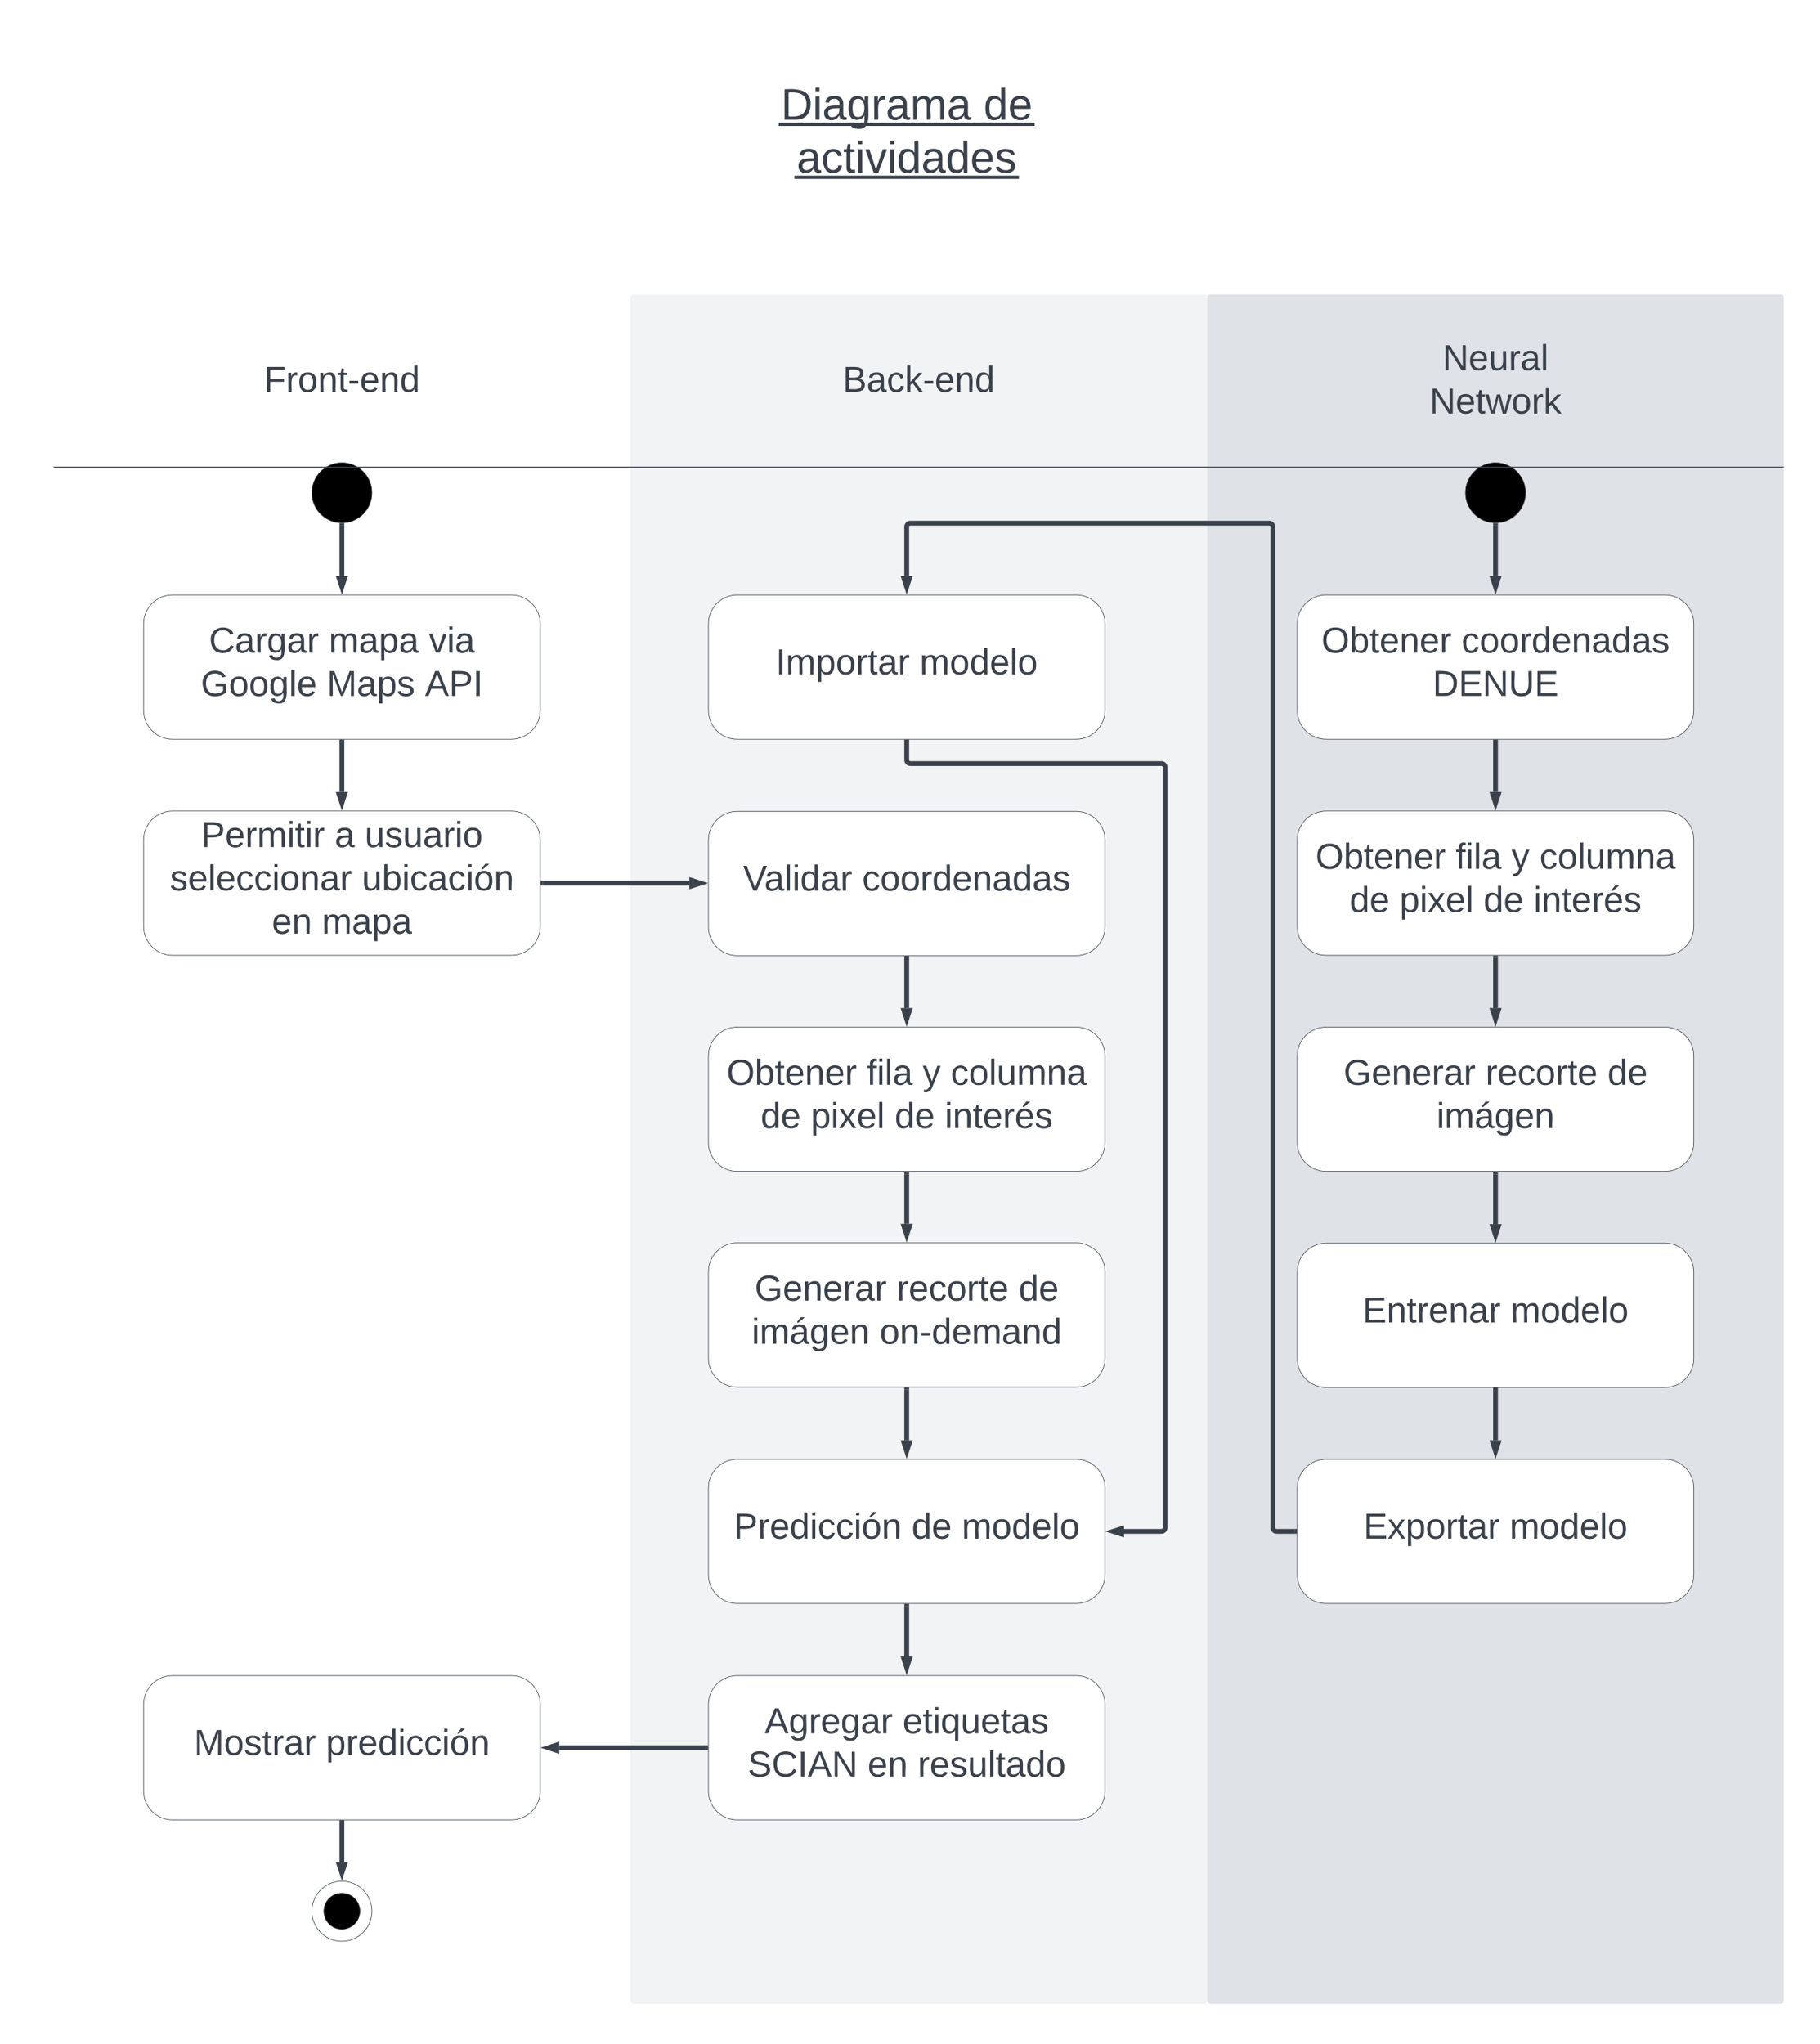 <svg xmlns="http://www.w3.org/2000/svg" xmlns:xlink="http://www.w3.org/1999/xlink" xmlns:lucid="lucid" width="3029" height="3401"><g transform="translate(-9191 1530)" lucid:page-tab-id="0_0"><path d="M-2000-2500h14500v5500H-2000z" fill="#fff"/><path d="M10240-1034a6 6 0 0 1 6-6h948a6 6 0 0 1 6 6v2832.06a6 6 0 0 1-6 6h-948a6 6 0 0 1-6-6z" fill="#f2f3f5"/><path d="M11200-1034a6 6 0 0 1 6-6h948a6 6 0 0 1 6 6v2832.06a6 6 0 0 1-6 6h-948a6 6 0 0 1-6-6z" fill="#dfe3e8"/><path d="M10300-1394a6 6 0 0 1 6-6h788a6 6 0 0 1 6 6v174a6 6 0 0 1-6 6h-788a6 6 0 0 1-6-6z" fill="#fff" fill-opacity="0"/><use xlink:href="#a" transform="matrix(1,0,0,1,10305,-1395) translate(185.593 64.167)"/><use xlink:href="#b" transform="matrix(1,0,0,1,10305,-1395) translate(522.926 64.167)"/><use xlink:href="#c" transform="matrix(1,0,0,1,10305,-1395) translate(211.87 152.167)"/><path d="M9280-1034a6 6 0 0 1 6-6h948a6 6 0 0 1 6 6v2832.06a6 6 0 0 1-6 6h-948a6 6 0 0 1-6-6z" fill="#fff"/><path d="M9590-974a6 6 0 0 1 6-6h328a6 6 0 0 1 6 6v168a6 6 0 0 1-6 6h-328a6 6 0 0 1-6-6z" fill="none"/><use xlink:href="#d" transform="matrix(1,0,0,1,9590,-980) translate(40.25 102)"/><path d="M10550-974a6 6 0 0 1 6-6h328a6 6 0 0 1 6 6v168a6 6 0 0 1-6 6h-328a6 6 0 0 1-6-6z" fill="none"/><use xlink:href="#e" transform="matrix(1,0,0,1,10550,-980) translate(43.417 102)"/><path d="M11510-974a6 6 0 0 1 6-6h328a6 6 0 0 1 6 6v168a6 6 0 0 1-6 6h-328a6 6 0 0 1-6-6z" fill="none"/><use xlink:href="#f" transform="matrix(1,0,0,1,11510,-980) translate(81.917 66)"/><use xlink:href="#g" transform="matrix(1,0,0,1,11510,-980) translate(60.25 138)"/><path d="M11730-710c0 27.6-22.4 50-50 50s-50-22.4-50-50 22.4-50 50-50 50 22.4 50 50z" stroke="#3a414a"/><path d="M11398-540c-26.5 0-48 21.5-48 48v144c0 26.5 21.5 48 48 48h564c26.5 0 48-21.5 48-48v-144c0-26.5-21.5-48-48-48z" stroke="#3a414a" fill="#fff"/><use xlink:href="#h" transform="matrix(1,0,0,1,11358,-532) translate(32.167 88)"/><use xlink:href="#i" transform="matrix(1,0,0,1,11358,-532) translate(265.333 88)"/><use xlink:href="#j" transform="matrix(1,0,0,1,11358,-532) translate(217.25 160)"/><path d="M11680-655.5v83.8" stroke="#3a414a" stroke-width="8" fill="none"/><path d="M11680-659.5l3.63-.13.37-.04v4.27h-8v-4.3z" stroke="#3a414a" stroke-width=".05" fill="#3a414a"/><path d="M11680-553.44l-4.64-14.27h9.27z" stroke="#3a414a" stroke-width="8" fill="#3a414a"/><path d="M11398-180.5c-26.5 0-48 21.5-48 48v144c0 26.5 21.5 48 48 48h564c26.5 0 48-21.5 48-48v-144c0-26.5-21.5-48-48-48z" stroke="#3a414a" fill="#fff"/><use xlink:href="#h" transform="matrix(1,0,0,1,11358,-172.5) translate(22.417 88)"/><use xlink:href="#k" transform="matrix(1,0,0,1,11358,-172.5) translate(255.583 88)"/><use xlink:href="#l" transform="matrix(1,0,0,1,11358,-172.5) translate(348.583 88)"/><use xlink:href="#m" transform="matrix(1,0,0,1,11358,-172.5) translate(395.25 88)"/><use xlink:href="#n" transform="matrix(1,0,0,1,11358,-172.5) translate(79 160)"/><use xlink:href="#o" transform="matrix(1,0,0,1,11358,-172.5) translate(162.333 160)"/><use xlink:href="#p" transform="matrix(1,0,0,1,11358,-172.5) translate(302 160)"/><use xlink:href="#q" transform="matrix(1,0,0,1,11358,-172.5) translate(385.333 160)"/><path d="M11398 179c-26.5 0-48 21.5-48 48v144c0 26.5 21.5 48 48 48h564c26.5 0 48-21.5 48-48V227c0-26.5-21.5-48-48-48z" stroke="#3a414a" fill="#fff"/><use xlink:href="#r" transform="matrix(1,0,0,1,11358,186.999) translate(69 88)"/><use xlink:href="#s" transform="matrix(1,0,0,1,11358,186.999) translate(305.333 88)"/><use xlink:href="#t" transform="matrix(1,0,0,1,11358,186.999) translate(508.333 88)"/><use xlink:href="#u" transform="matrix(1,0,0,1,11358,186.999) translate(223.833 160)"/><path d="M11398 538.5c-26.5 0-48 21.5-48 48v144c0 26.5 21.5 48 48 48h564c26.5 0 48-21.5 48-48v-144c0-26.5-21.5-48-48-48z" stroke="#3a414a" fill="#fff"/><use xlink:href="#v" transform="matrix(1,0,0,1,11358,546.499) translate(100.667 124)"/><use xlink:href="#w" transform="matrix(1,0,0,1,11358,546.499) translate(347 124)"/><path d="M11398 898c-26.5 0-48 21.5-48 48v144c0 26.5 21.5 48 48 48h564c26.5 0 48-21.5 48-48V946c0-26.5-21.5-48-48-48z" stroke="#3a414a" fill="#fff"/><use xlink:href="#x" transform="matrix(1,0,0,1,11358,905.999) translate(102.333 124)"/><use xlink:href="#w" transform="matrix(1,0,0,1,11358,905.999) translate(345.333 124)"/><path d="M11680-295.5v83.3" stroke="#3a414a" stroke-width="8" fill="none"/><path d="M11684-295.4h-8v-4.1h8z" stroke="#3a414a" stroke-width=".05" fill="#3a414a"/><path d="M11680-193.94l-4.64-14.27h9.27z" stroke="#3a414a" stroke-width="8" fill="#3a414a"/><path d="M11680 64v83.3" stroke="#3a414a" stroke-width="8" fill="none"/><path d="M11684 64.1h-8V60h8z" stroke="#3a414a" stroke-width=".05" fill="#3a414a"/><path d="M11680 165.56l-4.64-14.27h9.27z" stroke="#3a414a" stroke-width="8" fill="#3a414a"/><path d="M11680 423.5v83.3" stroke="#3a414a" stroke-width="8" fill="none"/><path d="M11684 423.6h-8v-4.1h8z" stroke="#3a414a" stroke-width=".05" fill="#3a414a"/><path d="M11680 525.05l-4.64-14.26h9.27z" stroke="#3a414a" stroke-width="8" fill="#3a414a"/><path d="M11680 783v83.3" stroke="#3a414a" stroke-width="8" fill="none"/><path d="M11684 783.1h-8V779h8z" stroke="#3a414a" stroke-width=".05" fill="#3a414a"/><path d="M11680 884.55l-4.64-14.26h9.27z" stroke="#3a414a" stroke-width="8" fill="#3a414a"/><path d="M9810-710c0 27.6-22.4 50-50 50s-50-22.4-50-50 22.4-50 50-50 50 22.4 50 50z" stroke="#3a414a"/><path d="M9478-540c-26.5 0-48 21.5-48 48v144c0 26.5 21.5 48 48 48h564c26.5 0 48-21.5 48-48v-144c0-26.5-21.5-48-48-48z" stroke="#3a414a" fill="#fff"/><use xlink:href="#y" transform="matrix(1,0,0,1,9438,-532) translate(100.75 88)"/><use xlink:href="#z" transform="matrix(1,0,0,1,9438,-532) translate(300.25 88)"/><use xlink:href="#A" transform="matrix(1,0,0,1,9438,-532) translate(466.75 88)"/><use xlink:href="#B" transform="matrix(1,0,0,1,9438,-532) translate(87.167 160)"/><use xlink:href="#C" transform="matrix(1,0,0,1,9438,-532) translate(297 160)"/><use xlink:href="#D" transform="matrix(1,0,0,1,9438,-532) translate(460.167 160)"/><path d="M9760-655.5v83.8" stroke="#3a414a" stroke-width="8" fill="none"/><path d="M9760-659.5l3.63-.13.37-.04v4.27h-8v-4.3z" stroke="#3a414a" stroke-width=".05" fill="#3a414a"/><path d="M9760-553.44l-4.64-14.27h9.27z" stroke="#3a414a" stroke-width="8" fill="#3a414a"/><path d="M9478-180.5c-26.5 0-48 21.5-48 48v144c0 26.5 21.5 48 48 48h564c26.5 0 48-21.5 48-48v-144c0-26.5-21.5-48-48-48z" stroke="#3a414a" fill="#fff"/><use xlink:href="#E" transform="matrix(1,0,0,1,9438,-172.5) translate(87.583 52)"/><use xlink:href="#F" transform="matrix(1,0,0,1,9438,-172.5) translate(310.083 52)"/><use xlink:href="#G" transform="matrix(1,0,0,1,9438,-172.5) translate(360.083 52)"/><use xlink:href="#H" transform="matrix(1,0,0,1,9438,-172.5) translate(35.75 124)"/><use xlink:href="#I" transform="matrix(1,0,0,1,9438,-172.5) translate(355.25 124)"/><use xlink:href="#J" transform="matrix(1,0,0,1,9438,-172.5) translate(205.417 196)"/><use xlink:href="#K" transform="matrix(1,0,0,1,9438,-172.5) translate(288.75 196)"/><path d="M9760-295.5v83.3" stroke="#3a414a" stroke-width="8" fill="none"/><path d="M9764-295.4h-8v-4.1h8z" stroke="#3a414a" stroke-width=".05" fill="#3a414a"/><path d="M9760-193.94l-4.64-14.27h9.27z" stroke="#3a414a" stroke-width="8" fill="#3a414a"/><path d="M10418-180c-26.5 0-48 21.5-48 48V12c0 26.5 21.5 48 48 48h564c26.5 0 48-21.5 48-48v-144c0-26.5-21.5-48-48-48z" stroke="#3a414a" fill="#fff"/><use xlink:href="#L" transform="matrix(1,0,0,1,10378,-172) translate(49.583 124)"/><use xlink:href="#M" transform="matrix(1,0,0,1,10378,-172) translate(247.917 124)"/><path d="M10418 179c-26.5 0-48 21.5-48 48v144c0 26.5 21.5 48 48 48h564c26.5 0 48-21.5 48-48V227c0-26.5-21.5-48-48-48z" stroke="#3a414a" fill="#fff"/><use xlink:href="#h" transform="matrix(1,0,0,1,10378,186.999) translate(22.417 88)"/><use xlink:href="#k" transform="matrix(1,0,0,1,10378,186.999) translate(255.583 88)"/><use xlink:href="#l" transform="matrix(1,0,0,1,10378,186.999) translate(348.583 88)"/><use xlink:href="#m" transform="matrix(1,0,0,1,10378,186.999) translate(395.25 88)"/><use xlink:href="#n" transform="matrix(1,0,0,1,10378,186.999) translate(79 160)"/><use xlink:href="#o" transform="matrix(1,0,0,1,10378,186.999) translate(162.333 160)"/><use xlink:href="#p" transform="matrix(1,0,0,1,10378,186.999) translate(302 160)"/><use xlink:href="#q" transform="matrix(1,0,0,1,10378,186.999) translate(385.333 160)"/><path d="M10418 538c-26.5 0-48 21.5-48 48v144c0 26.5 21.5 48 48 48h564c26.5 0 48-21.5 48-48V586c0-26.5-21.5-48-48-48z" stroke="#3a414a" fill="#fff"/><use xlink:href="#r" transform="matrix(1,0,0,1,10378,545.999) translate(69 88)"/><use xlink:href="#s" transform="matrix(1,0,0,1,10378,545.999) translate(305.333 88)"/><use xlink:href="#t" transform="matrix(1,0,0,1,10378,545.999) translate(508.333 88)"/><use xlink:href="#N" transform="matrix(1,0,0,1,10378,545.999) translate(64 160)"/><use xlink:href="#O" transform="matrix(1,0,0,1,10378,545.999) translate(277 160)"/><path d="M10700 64.5v82.8" stroke="#3a414a" stroke-width="8" fill="none"/><path d="M10704 64.6h-8v-4.1h8z" stroke="#3a414a" stroke-width=".05" fill="#3a414a"/><path d="M10700 165.56l-4.64-14.27h9.27z" stroke="#3a414a" stroke-width="8" fill="#3a414a"/><path d="M10418-540c-26.5 0-48 21.5-48 48v144c0 26.5 21.5 48 48 48h564c26.5 0 48-21.5 48-48v-144c0-26.5-21.5-48-48-48z" stroke="#3a414a" fill="#fff"/><g><use xlink:href="#P" transform="matrix(1,0,0,1,10378,-532) translate(104.083 124)"/><use xlink:href="#w" transform="matrix(1,0,0,1,10378,-532) translate(343.583 124)"/></g><path d="M11345.5 1018h-30a6 6 0 0 1-6-6V-653.5a6 6 0 0 0-6-6H10706a6 6 0 0 0-6 6v81.8" stroke="#3a414a" stroke-width="8" fill="none"/><path d="M11349.5 1022h-4.1v-8h4.1z" stroke="#3a414a" stroke-width=".05" fill="#3a414a"/><path d="M10700-553.44l-4.64-14.27h9.27z" stroke="#3a414a" stroke-width="8" fill="#3a414a"/><path d="M10094.5-60.5h243.8" stroke="#3a414a" stroke-width="8" fill="none"/><path d="M10094.6-56.5h-4.1v-8h4.1z" stroke="#3a414a" stroke-width=".05" fill="#3a414a"/><path d="M10356.56-60.5l-14.27 4.63v-9.27z" stroke="#3a414a" stroke-width="8" fill="#3a414a"/><path d="M10700 423.5v82.8" stroke="#3a414a" stroke-width="8" fill="none"/><path d="M10704 423.6h-8v-4.1h8z" stroke="#3a414a" stroke-width=".05" fill="#3a414a"/><path d="M10700 524.55l-4.64-14.26h9.27z" stroke="#3a414a" stroke-width="8" fill="#3a414a"/><path d="M10418 898c-26.5 0-48 21.5-48 48v144c0 26.5 21.5 48 48 48h564c26.5 0 48-21.5 48-48V946c0-26.5-21.5-48-48-48z" stroke="#3a414a" fill="#fff"/><g><use xlink:href="#Q" transform="matrix(1,0,0,1,10378,905.999) translate(34.083 124)"/><use xlink:href="#p" transform="matrix(1,0,0,1,10378,905.999) translate(330.25 124)"/><use xlink:href="#w" transform="matrix(1,0,0,1,10378,905.999) translate(413.583 124)"/></g><path d="M10700-295.5v30a6 6 0 0 0 6 6h418a6 6 0 0 1 6 6V1012a6 6 0 0 1-6 6h-62.3" stroke="#3a414a" stroke-width="8" fill="none"/><path d="M10704-295.4h-8v-4.1h8z" stroke="#3a414a" stroke-width=".05" fill="#3a414a"/><path d="M11043.44 1018l14.27-4.64v9.27z" stroke="#3a414a" stroke-width="8" fill="#3a414a"/><path d="M10700 782.5v83.8" stroke="#3a414a" stroke-width="8" fill="none"/><path d="M10704 782.6h-8v-4.1h8z" stroke="#3a414a" stroke-width=".05" fill="#3a414a"/><path d="M10700 884.55l-4.64-14.26h9.27z" stroke="#3a414a" stroke-width="8" fill="#3a414a"/><path d="M9478 1258c-26.5 0-48 21.5-48 48v144c0 26.5 21.5 48 48 48h564c26.5 0 48-21.5 48-48v-144c0-26.5-21.5-48-48-48z" stroke="#3a414a" fill="#fff"/><g><use xlink:href="#R" transform="matrix(1,0,0,1,9438,1265.999) translate(75.833 124)"/><use xlink:href="#S" transform="matrix(1,0,0,1,9438,1265.999) translate(295.333 124)"/></g><path d="M10365.5 1378h-243.8" stroke="#3a414a" stroke-width="8" fill="none"/><path d="M10369.5 1382h-4.1v-8h4.1z" stroke="#3a414a" stroke-width=".05" fill="#3a414a"/><path d="M10103.44 1378l14.27-4.64v9.27z" stroke="#3a414a" stroke-width="8" fill="#3a414a"/><path d="M9810 1650c0 27.6-22.4 50-50 50s-50-22.4-50-50 22.4-50 50-50 50 22.4 50 50z" stroke="#3a414a" fill="#fff"/><path d="M9790 1650c0 16.57-13.43 30-30 30s-30-13.43-30-30 13.43-30 30-30 30 13.43 30 30z" stroke="#3a414a"/><path d="M9760 1502.5v65.8" stroke="#3a414a" stroke-width="8" fill="none"/><path d="M9764 1502.6h-8v-4.1h8z" stroke="#3a414a" stroke-width=".05" fill="#3a414a"/><path d="M9760 1586.56l-4.64-14.27h9.27z" stroke="#3a414a" stroke-width="8" fill="#3a414a"/><path d="M9281-752.54h2878" stroke="#3a414a" stroke-width="2" fill="none"/><path d="M9281.03-751.54H9280v-2h1.03zM12160-751.54h-1.03v-2h1.03z" stroke="#3a414a" stroke-width=".05" fill="#3a414a"/><path d="M10418 1258c-26.5 0-48 21.5-48 48v144c0 26.5 21.5 48 48 48h564c26.5 0 48-21.5 48-48v-144c0-26.5-21.5-48-48-48z" stroke="#3a414a" fill="#fff"/><g><use xlink:href="#T" transform="matrix(1,0,0,1,10378,1265.999) translate(85.583 88)"/><use xlink:href="#U" transform="matrix(1,0,0,1,10378,1265.999) translate(315.25 88)"/><use xlink:href="#V" transform="matrix(1,0,0,1,10378,1265.999) translate(57.333 160)"/><use xlink:href="#J" transform="matrix(1,0,0,1,10378,1265.999) translate(257 160)"/><use xlink:href="#W" transform="matrix(1,0,0,1,10378,1265.999) translate(340.333 160)"/></g><path d="M10700 1142.5v83.8" stroke="#3a414a" stroke-width="8" fill="none"/><path d="M10704 1142.6h-8v-4.1h8z" stroke="#3a414a" stroke-width=".05" fill="#3a414a"/><path d="M10700 1244.55l-4.64-14.26h9.27z" stroke="#3a414a" stroke-width="8" fill="#3a414a"/><defs><path fill="#3a414a" d="M30-248c118-7 216 8 213 122C240-48 200 0 122 0H30v-248zM63-27c89 8 146-16 146-99s-60-101-146-95v194" id="X"/><path fill="#3a414a" d="M24-231v-30h32v30H24zM24 0v-190h32V0H24" id="Y"/><path fill="#3a414a" d="M141-36C126-15 110 5 73 4 37 3 15-17 15-53c-1-64 63-63 125-63 3-35-9-54-41-54-24 1-41 7-42 31l-33-3c5-37 33-52 76-52 45 0 72 20 72 64v82c-1 20 7 32 28 27v20c-31 9-61-2-59-35zM48-53c0 20 12 33 32 33 41-3 63-29 60-74-43 2-92-5-92 41" id="Z"/><path fill="#3a414a" d="M177-190C167-65 218 103 67 71c-23-6-38-20-44-43l32-5c15 47 100 32 89-28v-30C133-14 115 1 83 1 29 1 15-40 15-95c0-56 16-97 71-98 29-1 48 16 59 35 1-10 0-23 2-32h30zM94-22c36 0 50-32 50-73 0-42-14-75-50-75-39 0-46 34-46 75s6 73 46 73" id="aa"/><path fill="#3a414a" d="M114-163C36-179 61-72 57 0H25l-1-190h30c1 12-1 29 2 39 6-27 23-49 58-41v29" id="ab"/><path fill="#3a414a" d="M210-169c-67 3-38 105-44 169h-31v-121c0-29-5-50-35-48C34-165 62-65 56 0H25l-1-190h30c1 10-1 24 2 32 10-44 99-50 107 0 11-21 27-35 58-36 85-2 47 119 55 194h-31v-121c0-29-5-49-35-48" id="ac"/><g id="a"><use transform="matrix(0.204,0,0,0.204,0,0)" xlink:href="#X"/><use transform="matrix(0.204,0,0,0.204,52.759,0)" xlink:href="#Y"/><use transform="matrix(0.204,0,0,0.204,68.852,0)" xlink:href="#Z"/><use transform="matrix(0.204,0,0,0.204,109.593,0)" xlink:href="#aa"/><use transform="matrix(0.204,0,0,0.204,150.333,0)" xlink:href="#ab"/><use transform="matrix(0.204,0,0,0.204,174.574,0)" xlink:href="#Z"/><use transform="matrix(0.204,0,0,0.204,215.315,0)" xlink:href="#ac"/><use transform="matrix(0.204,0,0,0.204,276.222,0)" xlink:href="#Z"/><path fill="#3a414a" d="M-3.67 5.08H341v5.37H-3.67z"/></g><path fill="#3a414a" d="M85-194c31 0 48 13 60 33l-1-100h32l1 261h-30c-2-10 0-23-3-31C134-8 116 4 85 4 32 4 16-35 15-94c0-66 23-100 70-100zm9 24c-40 0-46 34-46 75 0 40 6 74 45 74 42 0 51-32 51-76 0-42-9-74-50-73" id="ad"/><path fill="#3a414a" d="M100-194c63 0 86 42 84 106H49c0 40 14 67 53 68 26 1 43-12 49-29l28 8c-11 28-37 45-77 45C44 4 14-33 15-96c1-61 26-98 85-98zm52 81c6-60-76-77-97-28-3 7-6 17-6 28h103" id="ae"/><g id="b"><use transform="matrix(0.204,0,0,0.204,0,0)" xlink:href="#ad"/><use transform="matrix(0.204,0,0,0.204,40.741,0)" xlink:href="#ae"/><path fill="#3a414a" d="M-3.67 5.08h88.8v5.37h-88.8z"/></g><path fill="#3a414a" d="M96-169c-40 0-48 33-48 73s9 75 48 75c24 0 41-14 43-38l32 2c-6 37-31 61-74 61-59 0-76-41-82-99-10-93 101-131 147-64 4 7 5 14 7 22l-32 3c-4-21-16-35-41-35" id="af"/><path fill="#3a414a" d="M59-47c-2 24 18 29 38 22v24C64 9 27 4 27-40v-127H5v-23h24l9-43h21v43h35v23H59v120" id="ag"/><path fill="#3a414a" d="M108 0H70L1-190h34L89-25l56-165h34" id="ah"/><path fill="#3a414a" d="M135-143c-3-34-86-38-87 0 15 53 115 12 119 90S17 21 10-45l28-5c4 36 97 45 98 0-10-56-113-15-118-90-4-57 82-63 122-42 12 7 21 19 24 35" id="ai"/><g id="c"><use transform="matrix(0.204,0,0,0.204,0,0)" xlink:href="#Z"/><use transform="matrix(0.204,0,0,0.204,40.741,0)" xlink:href="#af"/><use transform="matrix(0.204,0,0,0.204,77.407,0)" xlink:href="#ag"/><use transform="matrix(0.204,0,0,0.204,97.778,0)" xlink:href="#Y"/><use transform="matrix(0.204,0,0,0.204,113.87,0)" xlink:href="#ah"/><use transform="matrix(0.204,0,0,0.204,150.537,0)" xlink:href="#Y"/><use transform="matrix(0.204,0,0,0.204,166.63,0)" xlink:href="#ad"/><use transform="matrix(0.204,0,0,0.204,207.37,0)" xlink:href="#Z"/><use transform="matrix(0.204,0,0,0.204,248.111,0)" xlink:href="#ad"/><use transform="matrix(0.204,0,0,0.204,288.852,0)" xlink:href="#ae"/><use transform="matrix(0.204,0,0,0.204,329.593,0)" xlink:href="#ai"/><path fill="#3a414a" d="M-3.67 5.08h373.6v5.37H-3.68z"/></g><path fill="#3a414a" d="M63-220v92h138v28H63V0H30v-248h175v28H63" id="aj"/><path fill="#3a414a" d="M100-194c62-1 85 37 85 99 1 63-27 99-86 99S16-35 15-95c0-66 28-99 85-99zM99-20c44 1 53-31 53-75 0-43-8-75-51-75s-53 32-53 75 10 74 51 75" id="ak"/><path fill="#3a414a" d="M117-194c89-4 53 116 60 194h-32v-121c0-31-8-49-39-48C34-167 62-67 57 0H25l-1-190h30c1 10-1 24 2 32 11-22 29-35 61-36" id="al"/><path fill="#3a414a" d="M16-82v-28h88v28H16" id="am"/><g id="d"><use transform="matrix(0.167,0,0,0.167,0,0)" xlink:href="#aj"/><use transform="matrix(0.167,0,0,0.167,36.5,0)" xlink:href="#ab"/><use transform="matrix(0.167,0,0,0.167,56.333,0)" xlink:href="#ak"/><use transform="matrix(0.167,0,0,0.167,89.667,0)" xlink:href="#al"/><use transform="matrix(0.167,0,0,0.167,123,0)" xlink:href="#ag"/><use transform="matrix(0.167,0,0,0.167,139.667,0)" xlink:href="#am"/><use transform="matrix(0.167,0,0,0.167,159.5,0)" xlink:href="#ae"/><use transform="matrix(0.167,0,0,0.167,192.833,0)" xlink:href="#al"/><use transform="matrix(0.167,0,0,0.167,226.167,0)" xlink:href="#ad"/></g><path fill="#3a414a" d="M160-131c35 5 61 23 61 61C221 17 115-2 30 0v-248c76 3 177-17 177 60 0 33-19 50-47 57zm-97-11c50-1 110 9 110-42 0-47-63-36-110-37v79zm0 115c55-2 124 14 124-45 0-56-70-42-124-44v89" id="an"/><path fill="#3a414a" d="M143 0L79-87 56-68V0H24v-261h32v163l83-92h37l-77 82L181 0h-38" id="ao"/><g id="e"><use transform="matrix(0.167,0,0,0.167,0,0)" xlink:href="#an"/><use transform="matrix(0.167,0,0,0.167,40,0)" xlink:href="#Z"/><use transform="matrix(0.167,0,0,0.167,73.333,0)" xlink:href="#af"/><use transform="matrix(0.167,0,0,0.167,103.333,0)" xlink:href="#ao"/><use transform="matrix(0.167,0,0,0.167,133.333,0)" xlink:href="#am"/><use transform="matrix(0.167,0,0,0.167,153.167,0)" xlink:href="#ae"/><use transform="matrix(0.167,0,0,0.167,186.5,0)" xlink:href="#al"/><use transform="matrix(0.167,0,0,0.167,219.833,0)" xlink:href="#ad"/></g><path fill="#3a414a" d="M190 0L58-211 59 0H30v-248h39L202-35l-2-213h31V0h-41" id="ap"/><path fill="#3a414a" d="M84 4C-5 8 30-112 23-190h32v120c0 31 7 50 39 49 72-2 45-101 50-169h31l1 190h-30c-1-10 1-25-2-33-11 22-28 36-60 37" id="aq"/><path fill="#3a414a" d="M24 0v-261h32V0H24" id="ar"/><g id="f"><use transform="matrix(0.167,0,0,0.167,0,0)" xlink:href="#ap"/><use transform="matrix(0.167,0,0,0.167,43.167,0)" xlink:href="#ae"/><use transform="matrix(0.167,0,0,0.167,76.5,0)" xlink:href="#aq"/><use transform="matrix(0.167,0,0,0.167,109.833,0)" xlink:href="#ab"/><use transform="matrix(0.167,0,0,0.167,129.667,0)" xlink:href="#Z"/><use transform="matrix(0.167,0,0,0.167,163,0)" xlink:href="#ar"/></g><path fill="#3a414a" d="M206 0h-36l-40-164L89 0H53L-1-190h32L70-26l43-164h34l41 164 42-164h31" id="as"/><g id="g"><use transform="matrix(0.167,0,0,0.167,0,0)" xlink:href="#ap"/><use transform="matrix(0.167,0,0,0.167,43.167,0)" xlink:href="#ae"/><use transform="matrix(0.167,0,0,0.167,76.5,0)" xlink:href="#ag"/><use transform="matrix(0.167,0,0,0.167,93.167,0)" xlink:href="#as"/><use transform="matrix(0.167,0,0,0.167,136.333,0)" xlink:href="#ak"/><use transform="matrix(0.167,0,0,0.167,169.667,0)" xlink:href="#ab"/><use transform="matrix(0.167,0,0,0.167,189.5,0)" xlink:href="#ao"/></g><path fill="#3a414a" d="M140-251c81 0 123 46 123 126C263-46 219 4 140 4 59 4 17-45 17-125s42-126 123-126zm0 227c63 0 89-41 89-101s-29-99-89-99c-61 0-89 39-89 99S79-25 140-24" id="at"/><path fill="#3a414a" d="M115-194c53 0 69 39 70 98 0 66-23 100-70 100C84 3 66-7 56-30L54 0H23l1-261h32v101c10-23 28-34 59-34zm-8 174c40 0 45-34 45-75 0-40-5-75-45-74-42 0-51 32-51 76 0 43 10 73 51 73" id="au"/><g id="h"><use transform="matrix(0.167,0,0,0.167,0,0)" xlink:href="#at"/><use transform="matrix(0.167,0,0,0.167,46.667,0)" xlink:href="#au"/><use transform="matrix(0.167,0,0,0.167,80,0)" xlink:href="#ag"/><use transform="matrix(0.167,0,0,0.167,96.667,0)" xlink:href="#ae"/><use transform="matrix(0.167,0,0,0.167,130,0)" xlink:href="#al"/><use transform="matrix(0.167,0,0,0.167,163.333,0)" xlink:href="#ae"/><use transform="matrix(0.167,0,0,0.167,196.667,0)" xlink:href="#ab"/></g><g id="i"><use transform="matrix(0.167,0,0,0.167,0,0)" xlink:href="#af"/><use transform="matrix(0.167,0,0,0.167,30,0)" xlink:href="#ak"/><use transform="matrix(0.167,0,0,0.167,63.333,0)" xlink:href="#ak"/><use transform="matrix(0.167,0,0,0.167,96.667,0)" xlink:href="#ab"/><use transform="matrix(0.167,0,0,0.167,116.5,0)" xlink:href="#ad"/><use transform="matrix(0.167,0,0,0.167,149.833,0)" xlink:href="#ae"/><use transform="matrix(0.167,0,0,0.167,183.167,0)" xlink:href="#al"/><use transform="matrix(0.167,0,0,0.167,216.5,0)" xlink:href="#Z"/><use transform="matrix(0.167,0,0,0.167,249.833,0)" xlink:href="#ad"/><use transform="matrix(0.167,0,0,0.167,283.167,0)" xlink:href="#Z"/><use transform="matrix(0.167,0,0,0.167,316.5,0)" xlink:href="#ai"/></g><path fill="#3a414a" d="M30 0v-248h187v28H63v79h144v27H63v87h162V0H30" id="av"/><path fill="#3a414a" d="M232-93c-1 65-40 97-104 97C67 4 28-28 28-90v-158h33c8 89-33 224 67 224 102 0 64-133 71-224h33v155" id="aw"/><g id="j"><use transform="matrix(0.167,0,0,0.167,0,0)" xlink:href="#X"/><use transform="matrix(0.167,0,0,0.167,43.167,0)" xlink:href="#av"/><use transform="matrix(0.167,0,0,0.167,83.167,0)" xlink:href="#ap"/><use transform="matrix(0.167,0,0,0.167,126.333,0)" xlink:href="#aw"/><use transform="matrix(0.167,0,0,0.167,169.5,0)" xlink:href="#av"/></g><path fill="#3a414a" d="M101-234c-31-9-42 10-38 44h38v23H63V0H32v-167H5v-23h27c-7-52 17-82 69-68v24" id="ax"/><g id="k"><use transform="matrix(0.167,0,0,0.167,0,0)" xlink:href="#ax"/><use transform="matrix(0.167,0,0,0.167,16.667,0)" xlink:href="#Y"/><use transform="matrix(0.167,0,0,0.167,29.833,0)" xlink:href="#ar"/><use transform="matrix(0.167,0,0,0.167,43,0)" xlink:href="#Z"/></g><path fill="#3a414a" d="M179-190L93 31C79 59 56 82 12 73V49c39 6 53-20 64-50L1-190h34L92-34l54-156h33" id="ay"/><use transform="matrix(0.167,0,0,0.167,0,0)" xlink:href="#ay" id="l"/><g id="m"><use transform="matrix(0.167,0,0,0.167,0,0)" xlink:href="#af"/><use transform="matrix(0.167,0,0,0.167,30,0)" xlink:href="#ak"/><use transform="matrix(0.167,0,0,0.167,63.333,0)" xlink:href="#ar"/><use transform="matrix(0.167,0,0,0.167,76.5,0)" xlink:href="#aq"/><use transform="matrix(0.167,0,0,0.167,109.833,0)" xlink:href="#ac"/><use transform="matrix(0.167,0,0,0.167,159.667,0)" xlink:href="#al"/><use transform="matrix(0.167,0,0,0.167,193,0)" xlink:href="#Z"/></g><g id="n"><use transform="matrix(0.167,0,0,0.167,0,0)" xlink:href="#ad"/><use transform="matrix(0.167,0,0,0.167,33.333,0)" xlink:href="#ae"/></g><path fill="#3a414a" d="M115-194c55 1 70 41 70 98S169 2 115 4C84 4 66-9 55-30l1 105H24l-1-265h31l2 30c10-21 28-34 59-34zm-8 174c40 0 45-34 45-75s-6-73-45-74c-42 0-51 32-51 76 0 43 10 73 51 73" id="az"/><path fill="#3a414a" d="M141 0L90-78 38 0H4l68-98-65-92h35l48 74 47-74h35l-64 92 68 98h-35" id="aA"/><g id="o"><use transform="matrix(0.167,0,0,0.167,0,0)" xlink:href="#az"/><use transform="matrix(0.167,0,0,0.167,33.333,0)" xlink:href="#Y"/><use transform="matrix(0.167,0,0,0.167,46.5,0)" xlink:href="#aA"/><use transform="matrix(0.167,0,0,0.167,76.5,0)" xlink:href="#ae"/><use transform="matrix(0.167,0,0,0.167,109.833,0)" xlink:href="#ar"/></g><g id="p"><use transform="matrix(0.167,0,0,0.167,0,0)" xlink:href="#ad"/><use transform="matrix(0.167,0,0,0.167,33.333,0)" xlink:href="#ae"/></g><path fill="#3a414a" d="M100-194c63 0 86 42 84 106H49c0 40 14 67 53 68 26 1 43-12 49-29l28 8c-11 28-37 45-77 45C44 4 14-33 15-96c1-61 26-98 85-98zm52 81c6-60-76-77-97-28-3 7-6 17-6 28h103zm-74-98c8-23 27-35 38-54h36v5l-58 49H78" id="aB"/><g id="q"><use transform="matrix(0.167,0,0,0.167,0,0)" xlink:href="#Y"/><use transform="matrix(0.167,0,0,0.167,13.167,0)" xlink:href="#al"/><use transform="matrix(0.167,0,0,0.167,46.5,0)" xlink:href="#ag"/><use transform="matrix(0.167,0,0,0.167,63.167,0)" xlink:href="#ae"/><use transform="matrix(0.167,0,0,0.167,96.5,0)" xlink:href="#ab"/><use transform="matrix(0.167,0,0,0.167,116.333,0)" xlink:href="#aB"/><use transform="matrix(0.167,0,0,0.167,149.667,0)" xlink:href="#ai"/></g><path fill="#3a414a" d="M143 4C61 4 22-44 18-125c-5-107 100-154 193-111 17 8 29 25 37 43l-32 9c-13-25-37-40-76-40-61 0-88 39-88 99 0 61 29 100 91 101 35 0 62-11 79-27v-45h-74v-28h105v86C228-13 192 4 143 4" id="aC"/><g id="r"><use transform="matrix(0.167,0,0,0.167,0,0)" xlink:href="#aC"/><use transform="matrix(0.167,0,0,0.167,46.667,0)" xlink:href="#ae"/><use transform="matrix(0.167,0,0,0.167,80,0)" xlink:href="#al"/><use transform="matrix(0.167,0,0,0.167,113.333,0)" xlink:href="#ae"/><use transform="matrix(0.167,0,0,0.167,146.667,0)" xlink:href="#ab"/><use transform="matrix(0.167,0,0,0.167,166.5,0)" xlink:href="#Z"/><use transform="matrix(0.167,0,0,0.167,199.833,0)" xlink:href="#ab"/></g><g id="s"><use transform="matrix(0.167,0,0,0.167,0,0)" xlink:href="#ab"/><use transform="matrix(0.167,0,0,0.167,19.833,0)" xlink:href="#ae"/><use transform="matrix(0.167,0,0,0.167,53.167,0)" xlink:href="#af"/><use transform="matrix(0.167,0,0,0.167,83.167,0)" xlink:href="#ak"/><use transform="matrix(0.167,0,0,0.167,116.5,0)" xlink:href="#ab"/><use transform="matrix(0.167,0,0,0.167,136.333,0)" xlink:href="#ag"/><use transform="matrix(0.167,0,0,0.167,153,0)" xlink:href="#ae"/></g><g id="t"><use transform="matrix(0.167,0,0,0.167,0,0)" xlink:href="#ad"/><use transform="matrix(0.167,0,0,0.167,33.333,0)" xlink:href="#ae"/></g><path fill="#3a414a" d="M141-36C126-15 110 5 73 4 37 3 15-17 15-53c-1-64 63-63 125-63 3-35-9-54-41-54-24 1-41 7-42 31l-33-3c5-37 33-52 76-52 45 0 72 20 72 64v82c-1 20 7 32 28 27v20c-31 9-61-2-59-35zM48-53c0 20 12 33 32 33 41-3 63-29 60-74-43 2-92-5-92 41zm25-158c8-23 27-35 38-54h36v5l-58 49H73" id="aD"/><g id="u"><use transform="matrix(0.167,0,0,0.167,0,0)" xlink:href="#Y"/><use transform="matrix(0.167,0,0,0.167,13.167,0)" xlink:href="#ac"/><use transform="matrix(0.167,0,0,0.167,63,0)" xlink:href="#aD"/><use transform="matrix(0.167,0,0,0.167,96.333,0)" xlink:href="#aa"/><use transform="matrix(0.167,0,0,0.167,129.667,0)" xlink:href="#ae"/><use transform="matrix(0.167,0,0,0.167,163,0)" xlink:href="#al"/></g><g id="v"><use transform="matrix(0.167,0,0,0.167,0,0)" xlink:href="#av"/><use transform="matrix(0.167,0,0,0.167,40,0)" xlink:href="#al"/><use transform="matrix(0.167,0,0,0.167,73.333,0)" xlink:href="#ag"/><use transform="matrix(0.167,0,0,0.167,90,0)" xlink:href="#ab"/><use transform="matrix(0.167,0,0,0.167,109.833,0)" xlink:href="#ae"/><use transform="matrix(0.167,0,0,0.167,143.167,0)" xlink:href="#al"/><use transform="matrix(0.167,0,0,0.167,176.5,0)" xlink:href="#Z"/><use transform="matrix(0.167,0,0,0.167,209.833,0)" xlink:href="#ab"/></g><g id="w"><use transform="matrix(0.167,0,0,0.167,0,0)" xlink:href="#ac"/><use transform="matrix(0.167,0,0,0.167,49.833,0)" xlink:href="#ak"/><use transform="matrix(0.167,0,0,0.167,83.167,0)" xlink:href="#ad"/><use transform="matrix(0.167,0,0,0.167,116.5,0)" xlink:href="#ae"/><use transform="matrix(0.167,0,0,0.167,149.833,0)" xlink:href="#ar"/><use transform="matrix(0.167,0,0,0.167,163,0)" xlink:href="#ak"/></g><g id="x"><use transform="matrix(0.167,0,0,0.167,0,0)" xlink:href="#av"/><use transform="matrix(0.167,0,0,0.167,40,0)" xlink:href="#aA"/><use transform="matrix(0.167,0,0,0.167,70,0)" xlink:href="#az"/><use transform="matrix(0.167,0,0,0.167,103.333,0)" xlink:href="#ak"/><use transform="matrix(0.167,0,0,0.167,136.667,0)" xlink:href="#ab"/><use transform="matrix(0.167,0,0,0.167,156.5,0)" xlink:href="#ag"/><use transform="matrix(0.167,0,0,0.167,173.167,0)" xlink:href="#Z"/><use transform="matrix(0.167,0,0,0.167,206.5,0)" xlink:href="#ab"/></g><path fill="#3a414a" d="M212-179c-10-28-35-45-73-45-59 0-87 40-87 99 0 60 29 101 89 101 43 0 62-24 78-52l27 14C228-24 195 4 139 4 59 4 22-46 18-125c-6-104 99-153 187-111 19 9 31 26 39 46" id="aE"/><g id="y"><use transform="matrix(0.167,0,0,0.167,0,0)" xlink:href="#aE"/><use transform="matrix(0.167,0,0,0.167,43.167,0)" xlink:href="#Z"/><use transform="matrix(0.167,0,0,0.167,76.5,0)" xlink:href="#ab"/><use transform="matrix(0.167,0,0,0.167,96.333,0)" xlink:href="#aa"/><use transform="matrix(0.167,0,0,0.167,129.667,0)" xlink:href="#Z"/><use transform="matrix(0.167,0,0,0.167,163,0)" xlink:href="#ab"/></g><g id="z"><use transform="matrix(0.167,0,0,0.167,0,0)" xlink:href="#ac"/><use transform="matrix(0.167,0,0,0.167,49.833,0)" xlink:href="#Z"/><use transform="matrix(0.167,0,0,0.167,83.167,0)" xlink:href="#az"/><use transform="matrix(0.167,0,0,0.167,116.5,0)" xlink:href="#Z"/></g><g id="A"><use transform="matrix(0.167,0,0,0.167,0,0)" xlink:href="#ah"/><use transform="matrix(0.167,0,0,0.167,30,0)" xlink:href="#Y"/><use transform="matrix(0.167,0,0,0.167,43.167,0)" xlink:href="#Z"/></g><g id="B"><use transform="matrix(0.167,0,0,0.167,0,0)" xlink:href="#aC"/><use transform="matrix(0.167,0,0,0.167,46.667,0)" xlink:href="#ak"/><use transform="matrix(0.167,0,0,0.167,80,0)" xlink:href="#ak"/><use transform="matrix(0.167,0,0,0.167,113.333,0)" xlink:href="#aa"/><use transform="matrix(0.167,0,0,0.167,146.667,0)" xlink:href="#ar"/><use transform="matrix(0.167,0,0,0.167,159.833,0)" xlink:href="#ae"/></g><path fill="#3a414a" d="M240 0l2-218c-23 76-54 145-80 218h-23L58-218 59 0H30v-248h44l77 211c21-75 51-140 76-211h43V0h-30" id="aF"/><g id="C"><use transform="matrix(0.167,0,0,0.167,0,0)" xlink:href="#aF"/><use transform="matrix(0.167,0,0,0.167,49.833,0)" xlink:href="#Z"/><use transform="matrix(0.167,0,0,0.167,83.167,0)" xlink:href="#az"/><use transform="matrix(0.167,0,0,0.167,116.5,0)" xlink:href="#ai"/></g><path fill="#3a414a" d="M205 0l-28-72H64L36 0H1l101-248h38L239 0h-34zm-38-99l-47-123c-12 45-31 82-46 123h93" id="aG"/><path fill="#3a414a" d="M30-248c87 1 191-15 191 75 0 78-77 80-158 76V0H30v-248zm33 125c57 0 124 11 124-50 0-59-68-47-124-48v98" id="aH"/><path fill="#3a414a" d="M33 0v-248h34V0H33" id="aI"/><g id="D"><use transform="matrix(0.167,0,0,0.167,0,0)" xlink:href="#aG"/><use transform="matrix(0.167,0,0,0.167,40,0)" xlink:href="#aH"/><use transform="matrix(0.167,0,0,0.167,80,0)" xlink:href="#aI"/></g><g id="E"><use transform="matrix(0.167,0,0,0.167,0,0)" xlink:href="#aH"/><use transform="matrix(0.167,0,0,0.167,40,0)" xlink:href="#ae"/><use transform="matrix(0.167,0,0,0.167,73.333,0)" xlink:href="#ab"/><use transform="matrix(0.167,0,0,0.167,93.167,0)" xlink:href="#ac"/><use transform="matrix(0.167,0,0,0.167,143,0)" xlink:href="#Y"/><use transform="matrix(0.167,0,0,0.167,156.167,0)" xlink:href="#ag"/><use transform="matrix(0.167,0,0,0.167,172.833,0)" xlink:href="#Y"/><use transform="matrix(0.167,0,0,0.167,186,0)" xlink:href="#ab"/></g><use transform="matrix(0.167,0,0,0.167,0,0)" xlink:href="#Z" id="F"/><g id="G"><use transform="matrix(0.167,0,0,0.167,0,0)" xlink:href="#aq"/><use transform="matrix(0.167,0,0,0.167,33.333,0)" xlink:href="#ai"/><use transform="matrix(0.167,0,0,0.167,63.333,0)" xlink:href="#aq"/><use transform="matrix(0.167,0,0,0.167,96.667,0)" xlink:href="#Z"/><use transform="matrix(0.167,0,0,0.167,130,0)" xlink:href="#ab"/><use transform="matrix(0.167,0,0,0.167,149.833,0)" xlink:href="#Y"/><use transform="matrix(0.167,0,0,0.167,163,0)" xlink:href="#ak"/></g><g id="H"><use transform="matrix(0.167,0,0,0.167,0,0)" xlink:href="#ai"/><use transform="matrix(0.167,0,0,0.167,30,0)" xlink:href="#ae"/><use transform="matrix(0.167,0,0,0.167,63.333,0)" xlink:href="#ar"/><use transform="matrix(0.167,0,0,0.167,76.5,0)" xlink:href="#ae"/><use transform="matrix(0.167,0,0,0.167,109.833,0)" xlink:href="#af"/><use transform="matrix(0.167,0,0,0.167,139.833,0)" xlink:href="#af"/><use transform="matrix(0.167,0,0,0.167,169.833,0)" xlink:href="#Y"/><use transform="matrix(0.167,0,0,0.167,183,0)" xlink:href="#ak"/><use transform="matrix(0.167,0,0,0.167,216.333,0)" xlink:href="#al"/><use transform="matrix(0.167,0,0,0.167,249.667,0)" xlink:href="#Z"/><use transform="matrix(0.167,0,0,0.167,283,0)" xlink:href="#ab"/></g><path fill="#3a414a" d="M100-194c62-1 85 37 85 99 1 63-27 99-86 99S16-35 15-95c0-66 28-99 85-99zM99-20c44 1 53-31 53-75 0-43-8-75-51-75s-53 32-53 75 10 74 51 75zM76-211c8-23 27-35 38-54h36v5l-58 49H76" id="aJ"/><g id="I"><use transform="matrix(0.167,0,0,0.167,0,0)" xlink:href="#aq"/><use transform="matrix(0.167,0,0,0.167,33.333,0)" xlink:href="#au"/><use transform="matrix(0.167,0,0,0.167,66.667,0)" xlink:href="#Y"/><use transform="matrix(0.167,0,0,0.167,79.833,0)" xlink:href="#af"/><use transform="matrix(0.167,0,0,0.167,109.833,0)" xlink:href="#Z"/><use transform="matrix(0.167,0,0,0.167,143.167,0)" xlink:href="#af"/><use transform="matrix(0.167,0,0,0.167,173.167,0)" xlink:href="#Y"/><use transform="matrix(0.167,0,0,0.167,186.333,0)" xlink:href="#aJ"/><use transform="matrix(0.167,0,0,0.167,219.667,0)" xlink:href="#al"/></g><g id="J"><use transform="matrix(0.167,0,0,0.167,0,0)" xlink:href="#ae"/><use transform="matrix(0.167,0,0,0.167,33.333,0)" xlink:href="#al"/></g><g id="K"><use transform="matrix(0.167,0,0,0.167,0,0)" xlink:href="#ac"/><use transform="matrix(0.167,0,0,0.167,49.833,0)" xlink:href="#Z"/><use transform="matrix(0.167,0,0,0.167,83.167,0)" xlink:href="#az"/><use transform="matrix(0.167,0,0,0.167,116.5,0)" xlink:href="#Z"/></g><path fill="#3a414a" d="M137 0h-34L2-248h35l83 218 83-218h36" id="aK"/><g id="L"><use transform="matrix(0.167,0,0,0.167,0,0)" xlink:href="#aK"/><use transform="matrix(0.167,0,0,0.167,35.5,0)" xlink:href="#Z"/><use transform="matrix(0.167,0,0,0.167,68.833,0)" xlink:href="#ar"/><use transform="matrix(0.167,0,0,0.167,82,0)" xlink:href="#Y"/><use transform="matrix(0.167,0,0,0.167,95.167,0)" xlink:href="#ad"/><use transform="matrix(0.167,0,0,0.167,128.5,0)" xlink:href="#Z"/><use transform="matrix(0.167,0,0,0.167,161.833,0)" xlink:href="#ab"/></g><g id="M"><use transform="matrix(0.167,0,0,0.167,0,0)" xlink:href="#af"/><use transform="matrix(0.167,0,0,0.167,30,0)" xlink:href="#ak"/><use transform="matrix(0.167,0,0,0.167,63.333,0)" xlink:href="#ak"/><use transform="matrix(0.167,0,0,0.167,96.667,0)" xlink:href="#ab"/><use transform="matrix(0.167,0,0,0.167,116.5,0)" xlink:href="#ad"/><use transform="matrix(0.167,0,0,0.167,149.833,0)" xlink:href="#ae"/><use transform="matrix(0.167,0,0,0.167,183.167,0)" xlink:href="#al"/><use transform="matrix(0.167,0,0,0.167,216.5,0)" xlink:href="#Z"/><use transform="matrix(0.167,0,0,0.167,249.833,0)" xlink:href="#ad"/><use transform="matrix(0.167,0,0,0.167,283.167,0)" xlink:href="#Z"/><use transform="matrix(0.167,0,0,0.167,316.5,0)" xlink:href="#ai"/></g><g id="N"><use transform="matrix(0.167,0,0,0.167,0,0)" xlink:href="#Y"/><use transform="matrix(0.167,0,0,0.167,13.167,0)" xlink:href="#ac"/><use transform="matrix(0.167,0,0,0.167,63,0)" xlink:href="#aD"/><use transform="matrix(0.167,0,0,0.167,96.333,0)" xlink:href="#aa"/><use transform="matrix(0.167,0,0,0.167,129.667,0)" xlink:href="#ae"/><use transform="matrix(0.167,0,0,0.167,163,0)" xlink:href="#al"/></g><g id="O"><use transform="matrix(0.167,0,0,0.167,0,0)" xlink:href="#ak"/><use transform="matrix(0.167,0,0,0.167,33.333,0)" xlink:href="#al"/><use transform="matrix(0.167,0,0,0.167,66.667,0)" xlink:href="#am"/><use transform="matrix(0.167,0,0,0.167,86.5,0)" xlink:href="#ad"/><use transform="matrix(0.167,0,0,0.167,119.833,0)" xlink:href="#ae"/><use transform="matrix(0.167,0,0,0.167,153.167,0)" xlink:href="#ac"/><use transform="matrix(0.167,0,0,0.167,203,0)" xlink:href="#Z"/><use transform="matrix(0.167,0,0,0.167,236.333,0)" xlink:href="#al"/><use transform="matrix(0.167,0,0,0.167,269.667,0)" xlink:href="#ad"/></g><g id="P"><use transform="matrix(0.167,0,0,0.167,0,0)" xlink:href="#aI"/><use transform="matrix(0.167,0,0,0.167,16.667,0)" xlink:href="#ac"/><use transform="matrix(0.167,0,0,0.167,66.5,0)" xlink:href="#az"/><use transform="matrix(0.167,0,0,0.167,99.833,0)" xlink:href="#ak"/><use transform="matrix(0.167,0,0,0.167,133.167,0)" xlink:href="#ab"/><use transform="matrix(0.167,0,0,0.167,153,0)" xlink:href="#ag"/><use transform="matrix(0.167,0,0,0.167,169.667,0)" xlink:href="#Z"/><use transform="matrix(0.167,0,0,0.167,203,0)" xlink:href="#ab"/></g><g id="Q"><use transform="matrix(0.167,0,0,0.167,0,0)" xlink:href="#aH"/><use transform="matrix(0.167,0,0,0.167,40,0)" xlink:href="#ab"/><use transform="matrix(0.167,0,0,0.167,59.833,0)" xlink:href="#ae"/><use transform="matrix(0.167,0,0,0.167,93.167,0)" xlink:href="#ad"/><use transform="matrix(0.167,0,0,0.167,126.5,0)" xlink:href="#Y"/><use transform="matrix(0.167,0,0,0.167,139.667,0)" xlink:href="#af"/><use transform="matrix(0.167,0,0,0.167,169.667,0)" xlink:href="#af"/><use transform="matrix(0.167,0,0,0.167,199.667,0)" xlink:href="#Y"/><use transform="matrix(0.167,0,0,0.167,212.833,0)" xlink:href="#aJ"/><use transform="matrix(0.167,0,0,0.167,246.167,0)" xlink:href="#al"/></g><g id="R"><use transform="matrix(0.167,0,0,0.167,0,0)" xlink:href="#aF"/><use transform="matrix(0.167,0,0,0.167,49.833,0)" xlink:href="#ak"/><use transform="matrix(0.167,0,0,0.167,83.167,0)" xlink:href="#ai"/><use transform="matrix(0.167,0,0,0.167,113.167,0)" xlink:href="#ag"/><use transform="matrix(0.167,0,0,0.167,129.833,0)" xlink:href="#ab"/><use transform="matrix(0.167,0,0,0.167,149.667,0)" xlink:href="#Z"/><use transform="matrix(0.167,0,0,0.167,183,0)" xlink:href="#ab"/></g><g id="S"><use transform="matrix(0.167,0,0,0.167,0,0)" xlink:href="#az"/><use transform="matrix(0.167,0,0,0.167,33.333,0)" xlink:href="#ab"/><use transform="matrix(0.167,0,0,0.167,53.167,0)" xlink:href="#ae"/><use transform="matrix(0.167,0,0,0.167,86.5,0)" xlink:href="#ad"/><use transform="matrix(0.167,0,0,0.167,119.833,0)" xlink:href="#Y"/><use transform="matrix(0.167,0,0,0.167,133,0)" xlink:href="#af"/><use transform="matrix(0.167,0,0,0.167,163,0)" xlink:href="#af"/><use transform="matrix(0.167,0,0,0.167,193,0)" xlink:href="#Y"/><use transform="matrix(0.167,0,0,0.167,206.167,0)" xlink:href="#aJ"/><use transform="matrix(0.167,0,0,0.167,239.5,0)" xlink:href="#al"/></g><g id="T"><use transform="matrix(0.167,0,0,0.167,0,0)" xlink:href="#aG"/><use transform="matrix(0.167,0,0,0.167,40,0)" xlink:href="#aa"/><use transform="matrix(0.167,0,0,0.167,73.333,0)" xlink:href="#ab"/><use transform="matrix(0.167,0,0,0.167,93.167,0)" xlink:href="#ae"/><use transform="matrix(0.167,0,0,0.167,126.5,0)" xlink:href="#aa"/><use transform="matrix(0.167,0,0,0.167,159.833,0)" xlink:href="#Z"/><use transform="matrix(0.167,0,0,0.167,193.167,0)" xlink:href="#ab"/></g><path fill="#3a414a" d="M145-31C134-9 116 4 85 4 32 4 16-35 15-94c0-59 17-99 70-100 32-1 48 14 60 33 0-11-1-24 2-32h30l-1 268h-32zM93-21c41 0 51-33 51-76s-8-73-50-73c-40 0-46 35-46 75s5 74 45 74" id="aL"/><g id="U"><use transform="matrix(0.167,0,0,0.167,0,0)" xlink:href="#ae"/><use transform="matrix(0.167,0,0,0.167,33.333,0)" xlink:href="#ag"/><use transform="matrix(0.167,0,0,0.167,50,0)" xlink:href="#Y"/><use transform="matrix(0.167,0,0,0.167,63.167,0)" xlink:href="#aL"/><use transform="matrix(0.167,0,0,0.167,96.5,0)" xlink:href="#aq"/><use transform="matrix(0.167,0,0,0.167,129.833,0)" xlink:href="#ae"/><use transform="matrix(0.167,0,0,0.167,163.167,0)" xlink:href="#ag"/><use transform="matrix(0.167,0,0,0.167,179.833,0)" xlink:href="#Z"/><use transform="matrix(0.167,0,0,0.167,213.167,0)" xlink:href="#ai"/></g><path fill="#3a414a" d="M185-189c-5-48-123-54-124 2 14 75 158 14 163 119 3 78-121 87-175 55-17-10-28-26-33-46l33-7c5 56 141 63 141-1 0-78-155-14-162-118-5-82 145-84 179-34 5 7 8 16 11 25" id="aM"/><g id="V"><use transform="matrix(0.167,0,0,0.167,0,0)" xlink:href="#aM"/><use transform="matrix(0.167,0,0,0.167,40,0)" xlink:href="#aE"/><use transform="matrix(0.167,0,0,0.167,83.167,0)" xlink:href="#aI"/><use transform="matrix(0.167,0,0,0.167,99.833,0)" xlink:href="#aG"/><use transform="matrix(0.167,0,0,0.167,139.833,0)" xlink:href="#ap"/></g><g id="W"><use transform="matrix(0.167,0,0,0.167,0,0)" xlink:href="#ab"/><use transform="matrix(0.167,0,0,0.167,19.833,0)" xlink:href="#ae"/><use transform="matrix(0.167,0,0,0.167,53.167,0)" xlink:href="#ai"/><use transform="matrix(0.167,0,0,0.167,83.167,0)" xlink:href="#aq"/><use transform="matrix(0.167,0,0,0.167,116.5,0)" xlink:href="#ar"/><use transform="matrix(0.167,0,0,0.167,129.667,0)" xlink:href="#ag"/><use transform="matrix(0.167,0,0,0.167,146.333,0)" xlink:href="#Z"/><use transform="matrix(0.167,0,0,0.167,179.667,0)" xlink:href="#ad"/><use transform="matrix(0.167,0,0,0.167,213,0)" xlink:href="#ak"/></g></defs></g></svg>